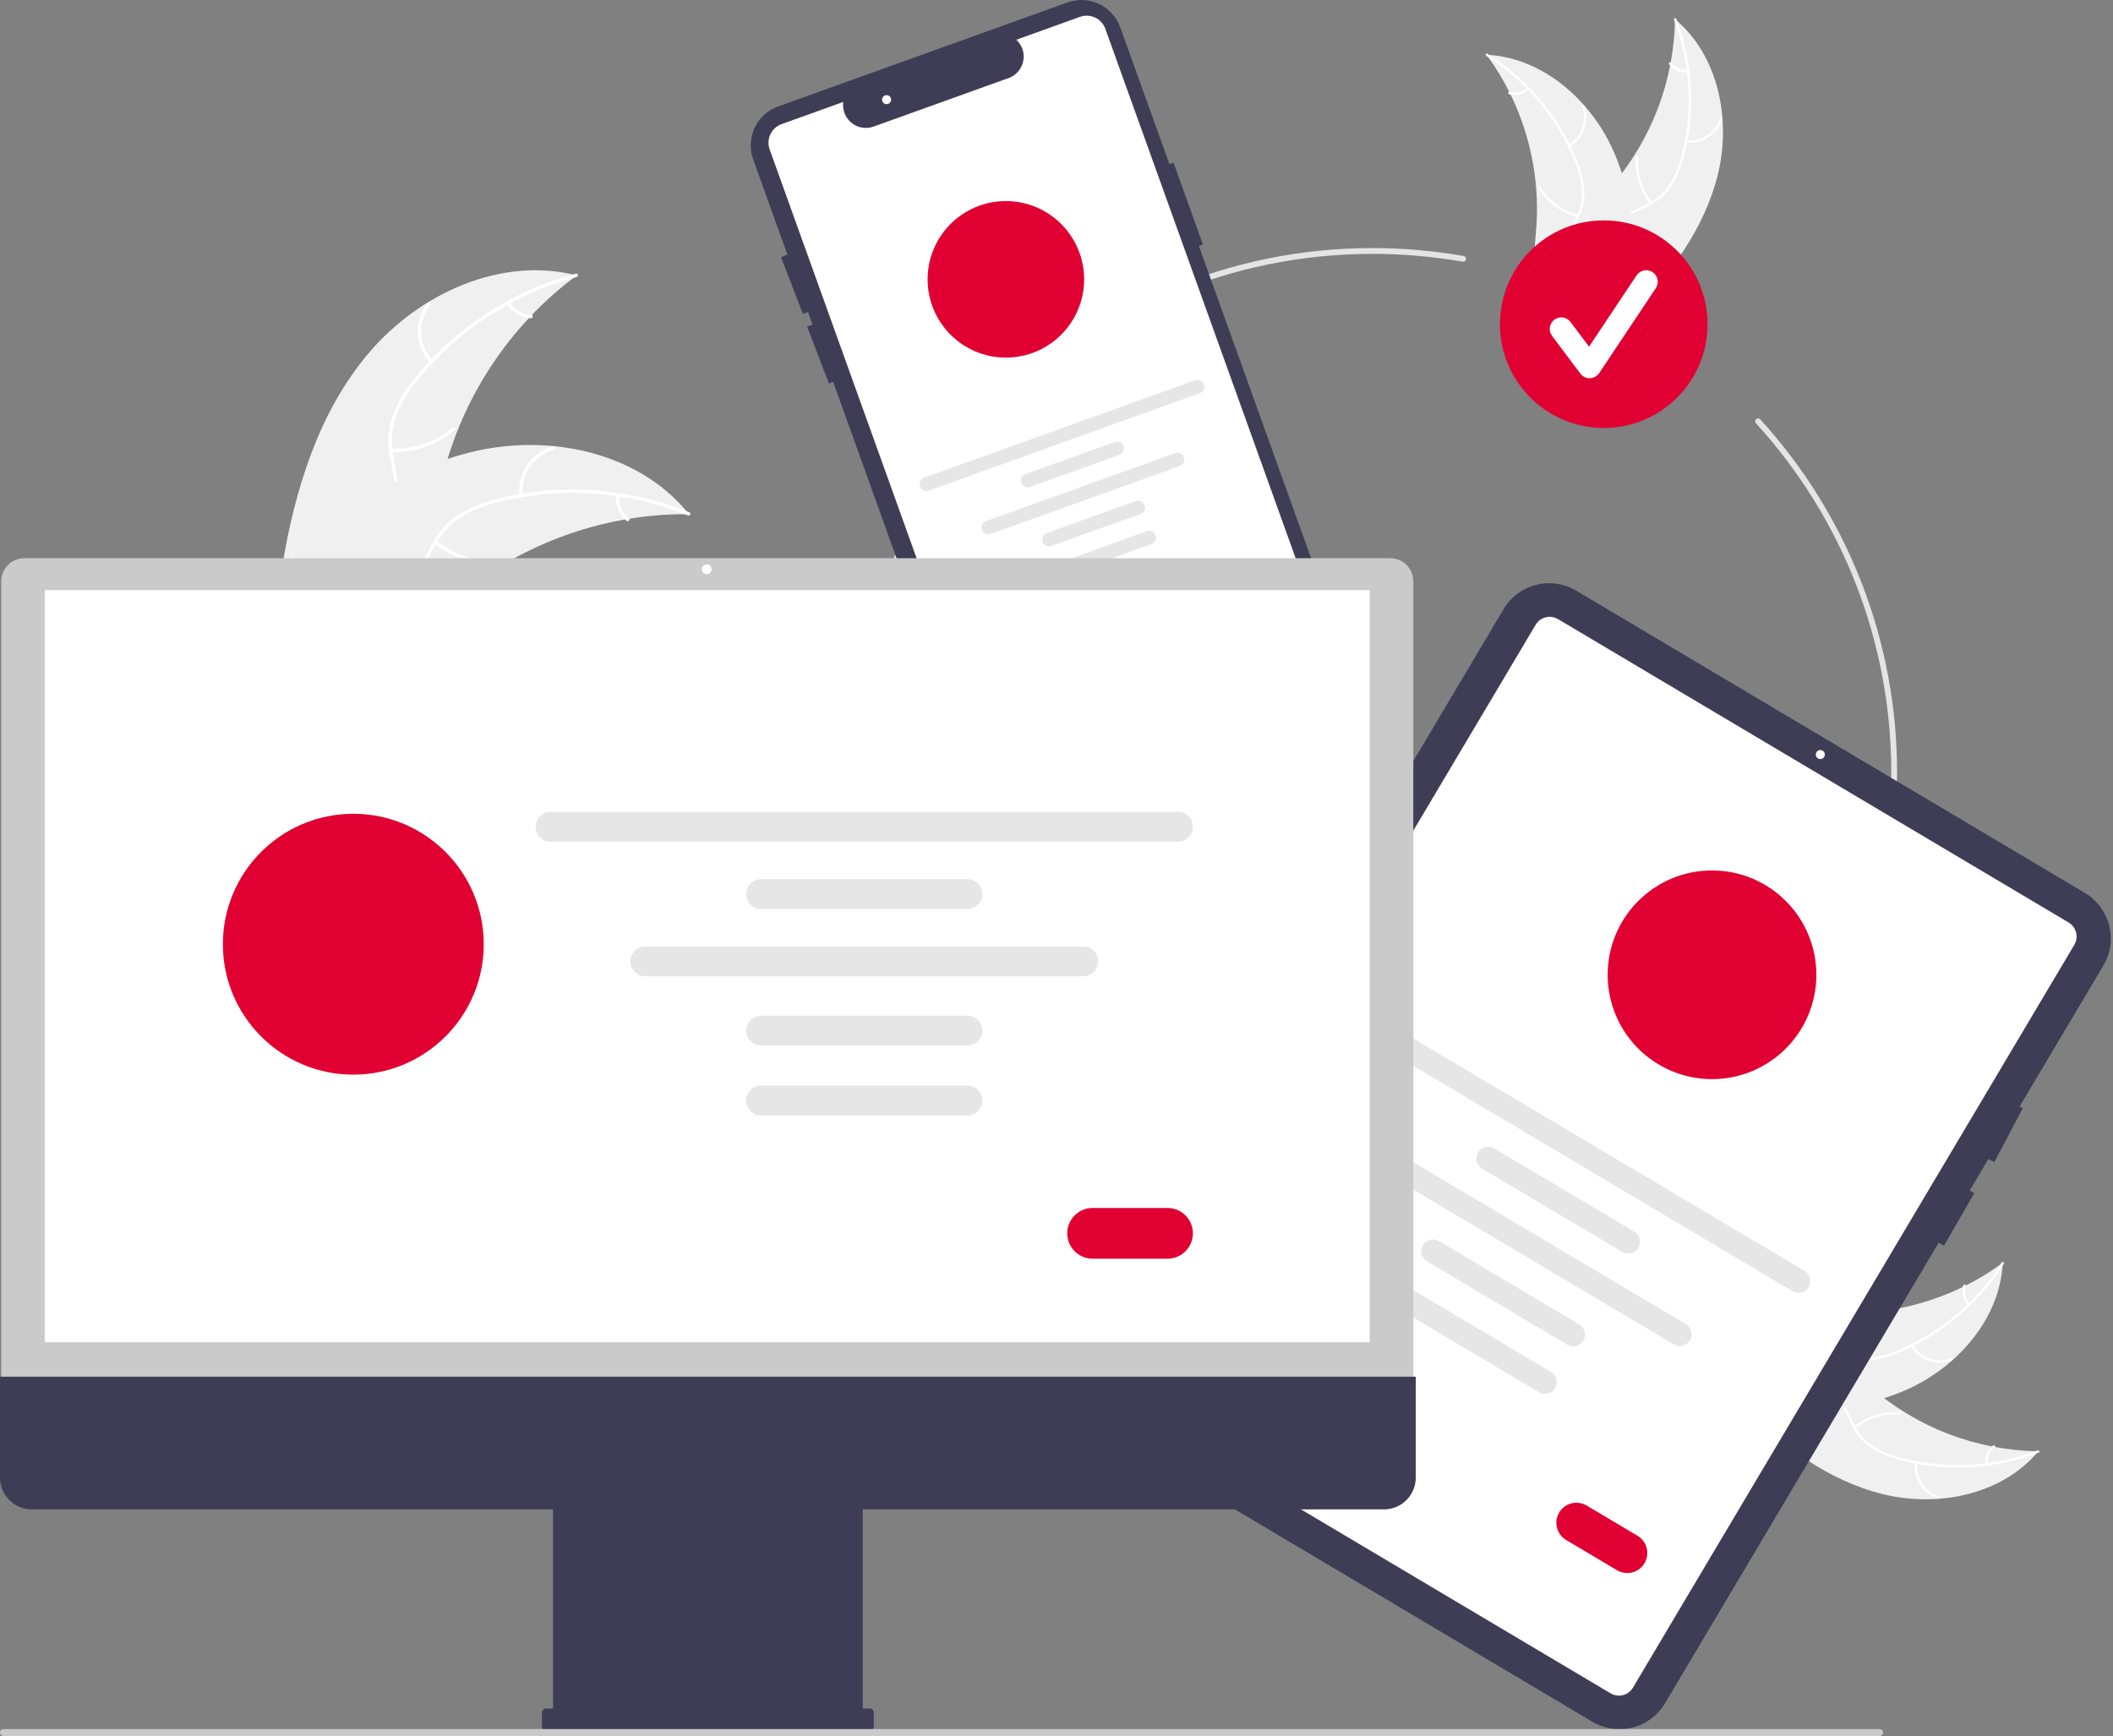 <svg width="729" height="599" viewBox="0 0 729 599" fill="none" xmlns="http://www.w3.org/2000/svg">
<rect x="0" y="0" width="729" height="599" fill="#808080" stroke="none"/>
<g id="thanks-1 1" clip-path="url(#clip0)">
<path id="Vector" d="M592.675 60.196C597.328 41.218 592.904 19.084 577.871 6.601C577.577 27.848 569.777 48.307 555.851 64.358C550.458 70.528 543.816 76.83 543.555 85.021C543.392 90.118 545.88 95.013 549.309 98.788C552.737 102.563 557.062 105.387 561.336 108.169L561.964 109.277C575.721 95.4 588.022 79.175 592.675 60.196Z" fill="#F0F0F0"/>
<path id="Vector_2" d="M577.569 6.879C583.334 21.99 584.192 38.534 580.019 54.161C579.181 57.541 577.815 60.768 575.971 63.722C574.083 66.543 571.473 68.805 568.414 70.276C565.59 71.705 562.535 72.839 560.107 74.929C558.88 76.017 557.897 77.353 557.222 78.848C556.547 80.343 556.196 81.964 556.192 83.604C556.074 87.691 557.433 91.576 558.893 95.329C560.514 99.496 562.264 103.799 561.889 108.361C561.844 108.914 562.704 108.952 562.749 108.4C563.401 100.462 558.01 93.757 557.155 86.058C556.756 82.466 557.438 78.731 560.094 76.112C562.417 73.821 565.566 72.649 568.438 71.227C571.443 69.836 574.062 67.731 576.066 65.094C578.054 62.243 579.542 59.074 580.467 55.724C582.669 48.214 583.676 40.404 583.452 32.582C583.247 23.652 581.515 14.824 578.332 6.478C578.134 5.962 577.373 6.366 577.569 6.879V6.879Z" fill="white"/>
<path id="Vector_3" d="M581.659 49.208C584.376 49.552 587.127 48.919 589.42 47.422C591.713 45.925 593.4 43.662 594.179 41.037C594.334 40.505 593.515 40.238 593.359 40.77C592.639 43.217 591.067 45.325 588.929 46.714C586.791 48.104 584.226 48.683 581.698 48.347C581.149 48.275 581.113 49.136 581.659 49.208V49.208Z" fill="white"/>
<path id="Vector_4" d="M569.942 69.74C566.473 65.347 564.787 59.807 565.221 54.225C565.265 53.672 564.404 53.634 564.361 54.187C563.92 59.995 565.686 65.757 569.306 70.321C569.651 70.756 570.285 70.173 569.942 69.74V69.74Z" fill="white"/>
<path id="Vector_5" d="M582.209 24.13C581.13 24.216 580.047 24.032 579.056 23.596C578.066 23.16 577.199 22.484 576.534 21.63C576.195 21.191 575.561 21.775 575.898 22.211C576.637 23.151 577.595 23.896 578.689 24.381C579.782 24.865 580.977 25.074 582.17 24.99C582.283 24.992 582.393 24.95 582.476 24.874C582.56 24.798 582.611 24.692 582.62 24.58C582.625 24.466 582.584 24.355 582.507 24.27C582.43 24.186 582.323 24.136 582.209 24.13V24.13Z" fill="white"/>
<path id="Vector_6" d="M512.861 18.888C513.065 19.168 513.269 19.448 513.471 19.735C516.199 23.515 518.614 27.511 520.694 31.683C520.86 32.002 521.023 32.329 521.18 32.653C526.084 42.757 529.07 53.683 529.985 64.877C530.346 69.331 530.366 73.807 530.048 78.264C529.607 84.42 528.639 91.06 530.212 96.832C530.369 97.437 530.564 98.03 530.795 98.61L560.564 109.957C560.644 109.949 560.723 109.948 560.804 109.94L561.971 110.447C562.004 110.219 562.033 109.981 562.065 109.752C562.085 109.619 562.097 109.484 562.117 109.352C562.128 109.262 562.138 109.173 562.153 109.093C562.157 109.063 562.16 109.034 562.161 109.011C562.176 108.931 562.182 108.855 562.194 108.782C562.358 107.452 562.514 106.119 562.66 104.783C562.663 104.776 562.663 104.776 562.659 104.766C563.873 94.593 563.875 84.311 562.666 74.136C562.626 73.833 562.589 73.523 562.535 73.215C561.909 68.677 560.914 64.197 559.558 59.821C558.808 57.427 557.937 55.073 556.949 52.767C554.385 46.814 550.9 41.302 546.623 36.432C538.095 26.725 526.557 19.853 513.834 18.947C513.508 18.924 513.189 18.904 512.861 18.888Z" fill="#F0F0F0"/>
<path id="Vector_7" d="M512.784 19.29C526.486 27.885 537.131 40.578 543.208 55.567C544.573 58.771 545.425 62.17 545.732 65.639C545.922 69.027 545.201 72.405 543.644 75.421C542.249 78.262 540.493 81.007 539.812 84.138C539.488 85.746 539.507 87.404 539.869 89.004C540.23 90.604 540.925 92.109 541.909 93.422C544.276 96.755 547.7 99.04 551.125 101.157C554.929 103.508 558.916 105.89 561.364 109.759C561.661 110.227 562.37 109.74 562.074 109.272C557.816 102.541 549.474 100.434 544.156 94.801C541.675 92.173 539.97 88.781 540.514 85.09C540.99 81.863 542.798 79.031 544.236 76.166C545.798 73.246 546.621 69.988 546.634 66.677C546.504 63.203 545.785 59.778 544.506 56.546C541.742 49.224 537.845 42.382 532.957 36.27C527.416 29.265 520.718 23.258 513.152 18.511C512.683 18.218 512.319 18.998 512.784 19.29V19.29Z" fill="white"/>
<path id="Vector_8" d="M541.535 50.626C543.911 49.265 545.727 47.103 546.656 44.527C547.586 41.952 547.57 39.129 546.611 36.564C546.416 36.046 545.601 36.325 545.797 36.845C546.694 39.232 546.709 41.861 545.838 44.258C544.967 46.654 543.268 48.661 541.048 49.915C540.566 50.188 541.055 50.897 541.535 50.626Z" fill="white"/>
<path id="Vector_9" d="M544.541 74.074C539.126 72.655 534.445 69.246 531.431 64.529C531.133 64.061 530.423 64.548 530.72 65.015C533.866 69.919 538.745 73.456 544.383 74.921C544.921 75.06 545.076 74.213 544.541 74.074V74.074Z" fill="white"/>
<path id="Vector_10" d="M526.876 30.271C526.066 30.989 525.09 31.495 524.037 31.743C522.983 31.991 521.884 31.973 520.839 31.692C520.304 31.546 520.149 32.393 520.681 32.538C521.837 32.844 523.051 32.862 524.215 32.591C525.38 32.319 526.461 31.767 527.362 30.981C527.454 30.914 527.516 30.815 527.537 30.704C527.557 30.593 527.535 30.478 527.474 30.383C527.409 30.289 527.31 30.225 527.198 30.204C527.086 30.183 526.97 30.207 526.876 30.271V30.271Z" fill="white"/>
<path id="Vector_11" d="M473.5 447.587C373.696 447.587 292.5 366.391 292.5 266.587C292.5 166.783 373.696 85.587 473.5 85.587C484.051 85.586 494.583 86.498 504.977 88.314C505.107 88.337 505.23 88.385 505.342 88.455C505.453 88.525 505.549 88.617 505.625 88.724C505.7 88.832 505.754 88.953 505.783 89.082C505.811 89.21 505.815 89.343 505.792 89.472C505.769 89.602 505.721 89.726 505.65 89.837C505.58 89.948 505.488 90.044 505.38 90.119C505.272 90.194 505.151 90.248 505.022 90.276C504.894 90.305 504.761 90.307 504.632 90.284C494.352 88.488 483.936 87.586 473.5 87.587C374.799 87.587 294.5 167.886 294.5 266.587C294.5 365.288 374.799 445.587 473.5 445.587C572.201 445.587 652.5 365.288 652.5 266.587C652.544 221.975 635.886 178.963 605.805 146.018C605.628 145.822 605.536 145.563 605.549 145.3C605.562 145.036 605.679 144.787 605.874 144.609C606.069 144.431 606.327 144.338 606.591 144.349C606.855 144.361 607.104 144.476 607.283 144.67C637.7 177.983 654.545 221.476 654.5 266.587C654.5 366.391 573.304 447.587 473.5 447.587Z" fill="#E4E4E4"/>
<path id="Vector_12" d="M553.308 147.663C573.085 147.663 589.119 131.63 589.119 111.852C589.119 92.074 573.085 76.041 553.308 76.041C533.53 76.041 517.497 92.074 517.497 111.852C517.497 131.63 533.53 147.663 553.308 147.663Z" fill="#E10032"/>
<path id="Vector_13" d="M548.422 130.49C547.803 130.49 547.193 130.346 546.64 130.069C546.087 129.793 545.606 129.391 545.235 128.896L535.466 115.87C535.152 115.451 534.923 114.975 534.794 114.468C534.664 113.961 534.635 113.434 534.709 112.916C534.783 112.398 534.958 111.9 535.225 111.45C535.491 111 535.844 110.607 536.262 110.293C536.681 109.979 537.157 109.751 537.664 109.621C538.171 109.491 538.698 109.462 539.216 109.536C539.734 109.61 540.232 109.786 540.682 110.052C541.132 110.319 541.525 110.671 541.839 111.09L548.231 119.611L564.647 94.987C565.235 94.112 566.146 93.505 567.18 93.3C568.214 93.095 569.287 93.308 570.165 93.893C571.042 94.478 571.651 95.386 571.86 96.42C572.068 97.453 571.858 98.528 571.276 99.407L551.737 128.716C551.383 129.246 550.908 129.684 550.35 129.992C549.793 130.3 549.169 130.471 548.533 130.489C548.496 130.489 548.459 130.49 548.422 130.49Z" fill="white"/>
<path id="Vector_14" d="M468.843 238.498L413.62 84.867L415.02 84.364L404.864 56.107L403.463 56.611L386.507 9.441C385.874 7.68 384.9 6.06 383.641 4.675C382.382 3.289 380.862 2.166 379.168 1.368C377.475 0.57 375.641 0.113 373.771 0.024C371.901 -0.065 370.032 0.215 368.27 0.848L268.437 36.733C266.676 37.367 265.056 38.341 263.671 39.6C262.285 40.859 261.161 42.379 260.363 44.072C259.565 45.766 259.109 47.6 259.02 49.47C258.93 51.34 259.21 53.209 259.844 54.971L271.666 87.86L269.453 88.712L277 108.309L278.771 107.627L280.338 111.986L278.453 112.712L286 132.309L287.444 131.753L342.18 284.027C342.81 285.791 343.782 287.413 345.041 288.801C346.299 290.188 347.82 291.313 349.514 292.111C351.208 292.91 353.044 293.366 354.915 293.453C356.786 293.541 358.656 293.258 360.417 292.621L460.249 256.736C463.805 255.453 466.706 252.813 468.317 249.394C469.928 245.975 470.117 242.056 468.843 238.498Z" fill="#3F3D56"/>
<path id="Vector_15" d="M355.167 287.558C353.761 287.555 352.391 287.119 351.241 286.309C350.092 285.5 349.219 284.356 348.743 283.033L265.538 51.559C264.926 49.854 265.015 47.976 265.787 46.337C266.56 44.698 267.951 43.433 269.656 42.821L290.897 35.185L290.865 35.928C290.811 37.218 291.074 38.502 291.633 39.666C292.191 40.831 293.028 41.84 294.068 42.604C295.108 43.369 296.321 43.867 297.598 44.053C298.876 44.239 300.18 44.107 301.395 43.671L348.536 26.726C349.674 26.204 350.673 25.423 351.452 24.443C352.232 23.464 352.77 22.315 353.024 21.09C353.274 19.884 353.236 18.637 352.913 17.449C352.589 16.261 351.99 15.166 351.163 14.255L350.665 13.701L372.606 5.814C374.311 5.204 376.189 5.295 377.827 6.067C379.465 6.839 380.731 8.229 381.345 9.932L460.73 230.778C462.35 235.302 462.109 240.284 460.061 244.631C458.013 248.978 454.324 252.335 449.803 253.966L357.482 287.152C356.74 287.419 355.956 287.557 355.167 287.558V287.558Z" fill="white"/>
<path id="Vector_16" d="M347.033 123.377C361.945 123.377 374.033 111.289 374.033 96.377C374.033 81.465 361.945 69.377 347.033 69.377C332.122 69.377 320.033 81.465 320.033 96.377C320.033 111.289 332.122 123.377 347.033 123.377Z" fill="#E10032"/>
<path id="Vector_17" d="M413.939 135.642L320.437 169.252C320.145 169.357 319.835 169.405 319.524 169.39C319.214 169.376 318.91 169.301 318.629 169.169C318.347 169.037 318.095 168.85 317.886 168.621C317.677 168.391 317.515 168.122 317.41 167.83C317.305 167.538 317.259 167.227 317.274 166.917C317.289 166.607 317.365 166.303 317.497 166.022C317.63 165.741 317.817 165.489 318.047 165.281C318.277 165.072 318.546 164.911 318.839 164.807L412.341 131.197C412.93 130.987 413.578 131.019 414.144 131.286C414.709 131.553 415.145 132.034 415.357 132.622C415.568 133.211 415.538 133.859 415.272 134.425C415.006 134.991 414.527 135.429 413.939 135.642V135.642Z" fill="#E6E6E6"/>
<path id="Vector_18" d="M386.172 156.952L355.417 168.007C355.125 168.113 354.815 168.16 354.504 168.145C354.194 168.131 353.89 168.055 353.609 167.923C353.328 167.791 353.075 167.605 352.866 167.375C352.657 167.146 352.496 166.877 352.391 166.585C352.286 166.293 352.239 165.982 352.254 165.672C352.269 165.362 352.345 165.058 352.478 164.777C352.61 164.496 352.797 164.244 353.027 164.036C353.257 163.827 353.526 163.666 353.819 163.562L384.574 152.506C385.164 152.295 385.813 152.325 386.38 152.592C386.947 152.859 387.384 153.341 387.596 153.93C387.808 154.52 387.777 155.169 387.51 155.736C387.243 156.302 386.762 156.74 386.172 156.952V156.952Z" fill="#E6E6E6"/>
<path id="Vector_19" d="M393.487 177.302L362.732 188.358C362.44 188.462 362.13 188.509 361.82 188.494C361.51 188.479 361.207 188.404 360.926 188.271C360.645 188.139 360.394 187.953 360.185 187.724C359.976 187.494 359.815 187.226 359.71 186.934C359.605 186.642 359.559 186.332 359.573 186.022C359.588 185.713 359.664 185.409 359.796 185.128C359.928 184.848 360.114 184.596 360.344 184.387C360.573 184.179 360.842 184.017 361.134 183.912L391.889 172.857C392.479 172.645 393.128 172.676 393.695 172.943C394.261 173.21 394.699 173.691 394.911 174.281C395.123 174.87 395.092 175.52 394.825 176.086C394.558 176.653 394.077 177.09 393.487 177.302V177.302Z" fill="#E6E6E6"/>
<path id="Vector_20" d="M397.234 187.726L366.478 198.781C366.186 198.887 365.876 198.934 365.566 198.92C365.256 198.906 364.951 198.83 364.67 198.698C364.389 198.566 364.136 198.38 363.927 198.15C363.718 197.921 363.556 197.652 363.451 197.359C363.346 197.067 363.3 196.757 363.315 196.447C363.33 196.136 363.406 195.832 363.539 195.551C363.671 195.27 363.858 195.018 364.089 194.81C364.319 194.601 364.588 194.44 364.881 194.336L395.636 183.281C395.928 183.175 396.238 183.128 396.548 183.142C396.859 183.156 397.163 183.232 397.444 183.364C397.725 183.496 397.978 183.682 398.187 183.912C398.396 184.142 398.557 184.41 398.663 184.703C398.768 184.995 398.814 185.305 398.799 185.615C398.784 185.925 398.708 186.23 398.575 186.51C398.443 186.791 398.256 187.043 398.026 187.252C397.795 187.46 397.526 187.621 397.234 187.726L397.234 187.726Z" fill="#E6E6E6"/>
<path id="Vector_21" d="M407.027 160.784L341.774 184.24C341.482 184.346 341.172 184.393 340.862 184.378C340.551 184.364 340.247 184.289 339.966 184.157C339.685 184.025 339.432 183.838 339.223 183.609C339.014 183.379 338.853 183.11 338.748 182.818C338.643 182.526 338.596 182.216 338.611 181.905C338.626 181.595 338.702 181.291 338.835 181.01C338.968 180.729 339.154 180.477 339.385 180.269C339.615 180.06 339.884 179.899 340.176 179.795L405.429 156.339C405.721 156.234 406.031 156.186 406.342 156.201C406.652 156.215 406.956 156.29 407.237 156.422C407.518 156.554 407.771 156.741 407.98 156.97C408.189 157.2 408.351 157.469 408.456 157.761C408.561 158.053 408.607 158.364 408.592 158.674C408.577 158.984 408.501 159.288 408.368 159.569C408.236 159.85 408.049 160.102 407.819 160.31C407.589 160.519 407.32 160.68 407.027 160.784V160.784Z" fill="#E6E6E6"/>
<path id="Vector_22" d="M393.883 213.03L382.716 217.044C381.714 217.403 380.61 217.35 379.647 216.896C378.684 216.442 377.941 215.624 377.581 214.622C377.221 213.62 377.273 212.516 377.727 211.553C378.18 210.59 378.998 209.846 379.999 209.485L391.166 205.471C392.168 205.112 393.272 205.165 394.235 205.619C395.198 206.073 395.941 206.891 396.302 207.893C396.662 208.895 396.609 209.999 396.156 210.962C395.702 211.925 394.885 212.669 393.883 213.03V213.03Z" fill="#FD49A0"/>
<path id="Vector_23" d="M305.883 35.933C306.74 35.933 307.436 35.238 307.436 34.38C307.436 33.522 306.74 32.827 305.883 32.827C305.025 32.827 304.33 33.522 304.33 34.38C304.33 35.238 305.025 35.933 305.883 35.933Z" fill="white"/>
<path id="Vector_24" d="M127.283 121.724C144.689 101.235 172.93 88.323 198.967 95.018C175.517 112.476 158.997 137.666 152.332 166.131C149.801 177.118 148.131 189.602 139.21 196.497C133.66 200.788 126.196 201.961 119.224 201.182C112.252 200.403 105.616 197.859 99.069 195.338L97.329 195.531C101.707 169.006 109.878 142.212 127.283 121.724Z" fill="#F0F0F0"/>
<path id="Vector_25" d="M198.901 95.578C177.406 101.334 158.272 113.716 144.215 130.967C141.123 134.626 138.627 138.751 136.82 143.188C135.199 147.567 134.78 152.3 135.606 156.896C136.291 161.197 137.49 165.516 137.117 169.909C136.893 172.154 136.197 174.327 135.074 176.284C133.951 178.242 132.428 179.94 130.603 181.267C126.141 184.693 120.715 186.311 115.354 187.709C109.402 189.261 103.194 190.779 98.41 194.875C97.831 195.372 97.094 194.443 97.673 193.948C105.997 186.821 117.818 187.426 127.09 182.171C131.417 179.72 135.031 175.949 135.809 170.876C136.49 166.44 135.258 161.985 134.527 157.636C133.655 153.165 133.891 148.547 135.214 144.188C136.79 139.673 139.123 135.46 142.112 131.728C148.709 123.218 156.603 115.799 165.504 109.742C175.625 102.772 186.863 97.585 198.733 94.405C199.467 94.208 199.631 95.383 198.901 95.578H198.901Z" fill="white"/>
<path id="Vector_26" d="M148.415 125.145C145.841 122.394 144.328 118.818 144.148 115.054C143.968 111.291 145.131 107.586 147.43 104.601C147.897 103.999 148.855 104.697 148.387 105.3C146.241 108.075 145.158 111.527 145.333 115.031C145.508 118.535 146.93 121.861 149.342 124.408C149.866 124.963 148.935 125.697 148.415 125.145H148.415Z" fill="white"/>
<path id="Vector_27" d="M134.972 154.761C142.667 155.086 150.202 152.499 156.074 147.516C156.655 147.021 157.392 147.95 156.811 148.443C150.69 153.618 142.844 156.294 134.837 155.939C134.074 155.904 134.213 154.727 134.972 154.761V154.761Z" fill="white"/>
<path id="Vector_28" d="M175.929 104.314C176.703 105.586 177.781 106.645 179.066 107.398C180.351 108.15 181.802 108.572 183.29 108.625C184.054 108.65 183.914 109.827 183.156 109.802C181.512 109.736 179.909 109.268 178.487 108.44C177.066 107.612 175.869 106.448 175.001 105.051C174.908 104.926 174.866 104.77 174.884 104.616C174.902 104.461 174.977 104.319 175.096 104.218C175.219 104.121 175.376 104.077 175.532 104.095C175.688 104.113 175.83 104.191 175.929 104.314V104.314Z" fill="white"/>
<path id="Vector_29" d="M237.683 177.396C237.206 177.394 236.729 177.392 236.246 177.398C229.833 177.406 223.431 177.934 217.103 178.979C216.613 179.052 216.117 179.133 215.63 179.22C200.412 181.899 185.825 187.379 172.608 195.383C167.352 198.573 162.346 202.158 157.633 206.107C151.126 211.561 144.504 217.993 136.801 220.894C136.001 221.205 135.182 221.467 134.349 221.678L97.699 197.639C97.643 197.543 97.582 197.455 97.525 197.358L96.018 196.465C96.247 196.244 96.489 196.02 96.718 195.8C96.85 195.671 96.99 195.548 97.123 195.419C97.213 195.335 97.304 195.252 97.381 195.171C97.412 195.143 97.442 195.115 97.467 195.095C97.544 195.014 97.624 194.947 97.695 194.874C99.045 193.619 100.406 192.371 101.778 191.13C101.783 191.122 101.783 191.122 101.797 191.119C112.274 181.69 123.631 173.054 135.937 166.416C136.308 166.216 136.683 166.008 137.07 165.82C142.634 162.858 148.43 160.357 154.402 158.34C157.675 157.246 161.001 156.318 164.368 155.561C173.072 153.62 182.027 153.06 190.905 153.902C208.602 155.584 225.564 162.906 236.832 176.36C237.12 176.704 237.4 177.043 237.683 177.396Z" fill="#F0F0F0"/>
<path id="Vector_30" d="M237.295 177.807C216.667 169.462 193.934 167.828 172.325 173.139C167.653 174.199 163.177 175.99 159.062 178.444C155.131 180.964 151.947 184.491 149.84 188.659C147.798 192.505 146.154 196.675 143.212 199.958C141.681 201.616 139.817 202.932 137.742 203.819C135.667 204.706 133.428 205.144 131.172 205.105C125.548 205.154 120.241 203.179 115.119 201.068C109.431 198.723 103.561 196.198 97.275 196.588C96.513 196.636 96.484 195.451 97.245 195.404C108.181 194.725 117.256 202.325 127.823 203.712C132.754 204.36 137.909 203.525 141.585 199.943C144.8 196.811 146.499 192.512 148.533 188.6C150.529 184.504 153.497 180.96 157.178 178.276C161.155 175.62 165.554 173.66 170.188 172.48C180.578 169.658 191.348 168.486 202.102 169.009C214.379 169.537 226.475 172.162 237.867 176.769C238.572 177.055 237.995 178.091 237.295 177.807L237.295 177.807Z" fill="white"/>
<path id="Vector_31" d="M179.183 171.019C178.784 167.272 179.73 163.506 181.851 160.393C183.973 157.279 187.133 155.022 190.765 154.022C191.501 153.823 191.846 154.957 191.109 155.157C187.725 156.081 184.782 158.184 182.812 161.087C180.842 163.991 179.975 167.502 180.367 170.989C180.451 171.747 179.266 171.772 179.183 171.019V171.019Z" fill="white"/>
<path id="Vector_32" d="M150.619 186.571C156.567 191.464 164.141 193.935 171.83 193.491C172.592 193.446 172.621 194.631 171.86 194.675C163.858 195.122 155.982 192.535 149.803 187.43C149.214 186.943 150.034 186.087 150.619 186.571H150.619Z" fill="white"/>
<path id="Vector_33" d="M213.693 170.95C213.546 172.432 213.768 173.927 214.341 175.302C214.914 176.676 215.819 177.887 216.976 178.825C217.57 179.304 216.75 180.16 216.159 179.684C214.886 178.641 213.888 177.303 213.252 175.786C212.616 174.269 212.36 172.619 212.509 170.98C212.51 170.825 212.57 170.675 212.677 170.563C212.785 170.45 212.931 170.382 213.086 170.373C213.243 170.37 213.395 170.429 213.508 170.537C213.622 170.645 213.689 170.794 213.693 170.95V170.95Z" fill="white"/>
<path id="Vector_34" d="M649.649 515.513C668.628 520.167 690.761 515.742 703.245 500.709C681.997 500.415 661.538 492.615 645.488 478.689C639.317 473.296 633.015 466.655 624.824 466.393C619.728 466.23 614.832 468.719 611.058 472.147C607.283 475.575 604.458 479.9 601.676 484.174L600.569 484.802C614.446 498.559 630.671 510.86 649.649 515.513Z" fill="#F0F0F0"/>
<path id="Vector_35" d="M702.968 500.408C687.856 506.173 671.312 507.031 655.685 502.858C652.305 502.02 649.078 500.654 646.124 498.81C643.304 496.922 641.041 494.312 639.57 491.253C638.142 488.429 637.007 485.374 634.917 482.946C633.829 481.719 632.493 480.735 630.998 480.061C629.503 479.386 627.882 479.035 626.242 479.031C622.155 478.913 618.27 480.271 614.517 481.732C610.35 483.353 606.047 485.103 601.485 484.728C600.932 484.683 600.894 485.543 601.446 485.588C609.384 486.24 616.089 480.849 623.788 479.994C627.381 479.595 631.115 480.276 633.735 482.933C636.025 485.255 637.197 488.405 638.619 491.277C640.01 494.282 642.116 496.901 644.752 498.905C647.603 500.893 650.772 502.381 654.122 503.305C661.632 505.508 669.442 506.515 677.264 506.291C686.194 506.085 695.023 504.353 703.368 501.17C703.885 500.973 703.481 500.212 702.967 500.408H702.968Z" fill="white"/>
<path id="Vector_36" d="M660.638 504.497C660.294 507.214 660.927 509.965 662.423 512.258C663.92 514.552 666.183 516.238 668.809 517.017C669.341 517.173 669.608 516.354 669.075 516.198C666.629 515.477 664.521 513.906 663.132 511.767C661.742 509.629 661.163 507.064 661.498 504.536C661.571 503.987 660.71 503.951 660.638 504.497V504.497Z" fill="white"/>
<path id="Vector_37" d="M640.106 492.78C644.5 489.311 650.039 487.626 655.621 488.06C656.174 488.103 656.212 487.243 655.66 487.199C649.851 486.758 644.089 488.524 639.525 492.144C639.09 492.49 639.673 493.124 640.106 492.78H640.106Z" fill="white"/>
<path id="Vector_38" d="M685.717 505.048C685.631 503.969 685.814 502.885 686.25 501.895C686.687 500.904 687.362 500.038 688.216 499.373C688.655 499.033 688.072 498.399 687.635 498.737C686.695 499.476 685.95 500.434 685.466 501.527C684.982 502.62 684.772 503.816 684.856 505.009C684.855 505.122 684.896 505.231 684.973 505.315C685.049 505.398 685.154 505.45 685.267 505.458C685.381 505.463 685.492 505.422 685.576 505.345C685.66 505.269 685.711 505.162 685.717 505.048V505.048Z" fill="white"/>
<path id="Vector_39" d="M690.959 435.7C690.679 435.904 690.399 436.109 690.112 436.311C686.331 439.038 682.336 441.453 678.164 443.534C677.844 443.7 677.517 443.863 677.193 444.019C667.09 448.923 656.164 451.909 644.97 452.825C640.516 453.185 636.04 453.206 631.583 452.887C625.426 452.446 618.786 451.479 613.014 453.051C612.41 453.209 611.816 453.403 611.236 453.634L599.889 483.403C599.898 483.484 599.899 483.562 599.907 483.643L599.399 484.811C599.628 484.843 599.866 484.872 600.095 484.905C600.227 484.924 600.363 484.937 600.495 484.956C600.584 484.967 600.674 484.978 600.754 484.992C600.783 484.996 600.813 485 600.836 485.001C600.916 485.016 600.992 485.021 601.065 485.033C602.395 485.198 603.728 485.353 605.064 485.5C605.071 485.502 605.071 485.502 605.08 485.498C615.254 486.712 625.536 486.714 635.71 485.505C636.013 485.465 636.323 485.428 636.632 485.374C641.17 484.748 645.649 483.753 650.026 482.397C652.419 481.647 654.774 480.777 657.08 479.789C663.032 477.224 668.545 473.74 673.415 469.462C683.122 460.934 689.994 449.396 690.899 436.673C690.922 436.347 690.943 436.028 690.959 435.7Z" fill="#F0F0F0"/>
<path id="Vector_40" d="M690.555 435.623C681.961 449.325 669.267 459.97 654.278 466.047C651.075 467.412 647.676 468.264 644.207 468.571C640.818 468.761 637.44 468.04 634.424 466.483C631.583 465.088 628.838 463.332 625.707 462.651C624.1 462.327 622.441 462.346 620.841 462.707C619.241 463.069 617.736 463.764 616.424 464.748C613.09 467.115 610.806 470.539 608.688 473.964C606.337 477.767 603.955 481.755 600.087 484.203C599.618 484.499 600.106 485.209 600.574 484.913C607.304 480.655 609.412 472.313 615.044 466.995C617.673 464.514 621.065 462.809 624.755 463.353C627.983 463.828 630.815 465.637 633.679 467.075C636.599 468.637 639.857 469.46 643.169 469.473C646.642 469.343 650.068 468.624 653.3 467.345C660.622 464.581 667.464 460.684 673.575 455.795C680.581 450.255 686.587 443.557 691.334 435.991C691.628 435.522 690.847 435.158 690.555 435.623H690.555Z" fill="white"/>
<path id="Vector_41" d="M659.22 464.374C660.581 466.75 662.742 468.565 665.318 469.495C667.894 470.425 670.717 470.409 673.282 469.45C673.8 469.255 673.52 468.44 673.001 468.636C670.614 469.533 667.985 469.548 665.588 468.677C663.191 467.806 661.185 466.107 659.93 463.887C659.657 463.405 658.949 463.894 659.22 464.374Z" fill="white"/>
<path id="Vector_42" d="M635.772 467.38C637.192 461.965 640.6 457.284 645.318 454.27C645.785 453.972 645.298 453.262 644.831 453.56C639.927 456.705 636.39 461.584 634.926 467.222C634.786 467.76 635.634 467.915 635.772 467.38Z" fill="white"/>
<path id="Vector_43" d="M679.575 449.714C678.857 448.905 678.351 447.929 678.103 446.876C677.855 445.822 677.873 444.723 678.154 443.678C678.3 443.143 677.453 442.988 677.307 443.52C677.002 444.676 676.984 445.89 677.255 447.054C677.527 448.219 678.079 449.299 678.865 450.201C678.932 450.292 679.031 450.355 679.142 450.376C679.253 450.396 679.368 450.374 679.463 450.313C679.557 450.248 679.621 450.149 679.642 450.037C679.663 449.925 679.639 449.809 679.575 449.714V449.714Z" fill="white"/>
<path id="Vector_44" d="M725.697 333.101L696.757 381.801L697.857 382.381L688.057 400.961L686.017 399.881L679.577 410.711L681.177 411.631L670.677 429.811L668.857 428.761L574.427 587.681C571.95 591.84 567.925 594.847 563.234 596.041C558.543 597.235 553.57 596.52 549.407 594.051L373.857 489.741C369.697 487.265 366.69 483.24 365.496 478.549C364.302 473.858 365.018 468.885 367.487 464.721L518.757 210.141C521.233 205.983 525.258 202.976 529.949 201.782C534.64 200.588 539.613 201.303 543.777 203.771L719.327 308.081C723.484 310.559 726.49 314.584 727.684 319.275C728.878 323.965 728.163 328.937 725.697 333.101V333.101Z" fill="#3F3D56"/>
<path id="Vector_45" d="M555.663 584.225L379.495 479.548C378.213 478.785 377.286 477.544 376.918 476.098C376.55 474.652 376.771 473.119 377.531 471.836L529.805 215.562C530.569 214.28 531.81 213.354 533.255 212.986C534.701 212.618 536.234 212.838 537.518 213.599L713.686 318.275C714.968 319.039 715.894 320.28 716.262 321.726C716.63 323.171 716.41 324.704 715.649 325.988L563.376 582.261C562.612 583.543 561.371 584.47 559.925 584.838C558.479 585.206 556.947 584.985 555.663 584.225Z" fill="white"/>
<path id="Vector_46" d="M628.028 261.886C628.886 261.886 629.581 261.191 629.581 260.333C629.581 259.476 628.886 258.78 628.028 258.78C627.17 258.78 626.475 259.476 626.475 260.333C626.475 261.191 627.17 261.886 628.028 261.886Z" fill="white"/>
<path id="Vector_47" d="M618.417 445.465L471.361 358.086C470.899 357.814 470.496 357.454 470.174 357.027C469.853 356.599 469.619 356.112 469.486 355.593C469.352 355.075 469.323 354.535 469.399 354.005C469.475 353.475 469.655 352.966 469.928 352.506C470.202 352.045 470.563 351.644 470.992 351.324C471.422 351.004 471.91 350.771 472.429 350.64C472.948 350.509 473.487 350.482 474.017 350.56C474.546 350.638 475.055 350.82 475.514 351.095L622.571 438.474C623.032 438.746 623.435 439.106 623.757 439.533C624.079 439.961 624.313 440.448 624.446 440.967C624.579 441.485 624.608 442.025 624.532 442.555C624.456 443.085 624.277 443.594 624.003 444.054C623.73 444.515 623.368 444.916 622.939 445.236C622.51 445.556 622.022 445.789 621.503 445.92C620.984 446.051 620.444 446.078 619.915 446C619.385 445.922 618.876 445.74 618.417 445.465H618.417Z" fill="#E6E6E6"/>
<path id="Vector_48" d="M559.698 431.926L511.327 403.184C510.868 402.912 510.467 402.551 510.147 402.123C509.827 401.696 509.595 401.209 509.463 400.692C509.331 400.174 509.303 399.636 509.379 399.107C509.455 398.579 509.635 398.07 509.908 397.611C510.181 397.152 510.541 396.751 510.969 396.431C511.397 396.112 511.883 395.879 512.401 395.748C512.918 395.616 513.457 395.588 513.985 395.664C514.514 395.74 515.022 395.92 515.481 396.193L563.852 424.934C564.311 425.207 564.712 425.568 565.032 425.995C565.352 426.423 565.584 426.909 565.716 427.427C565.848 427.944 565.876 428.483 565.8 429.011C565.723 429.54 565.544 430.048 565.271 430.507C564.998 430.966 564.638 431.367 564.21 431.687C563.782 432.006 563.296 432.239 562.778 432.37C562.261 432.502 561.723 432.531 561.194 432.454C560.666 432.378 560.157 432.198 559.698 431.926V431.926Z" fill="#E6E6E6"/>
<path id="Vector_49" d="M540.68 463.933L492.309 435.191C491.382 434.64 490.712 433.744 490.446 432.699C490.18 431.654 490.341 430.546 490.891 429.619C491.442 428.692 492.339 428.022 493.384 427.756C494.428 427.49 495.536 427.649 496.463 428.2L544.834 456.941C545.293 457.214 545.694 457.575 546.014 458.002C546.334 458.43 546.566 458.916 546.698 459.434C546.83 459.951 546.858 460.49 546.782 461.018C546.705 461.547 546.526 462.055 546.253 462.514C545.98 462.973 545.62 463.374 545.192 463.694C544.764 464.013 544.278 464.246 543.76 464.377C543.243 464.509 542.705 464.538 542.176 464.461C541.648 464.385 541.139 464.205 540.68 463.933V463.933Z" fill="#E6E6E6"/>
<path id="Vector_50" d="M530.94 480.326L482.569 451.585C482.108 451.313 481.706 450.953 481.385 450.525C481.064 450.097 480.831 449.61 480.698 449.092C480.566 448.574 480.537 448.035 480.613 447.506C480.689 446.976 480.869 446.467 481.142 446.008C481.415 445.548 481.776 445.147 482.205 444.827C482.633 444.507 483.12 444.274 483.639 444.143C484.157 444.012 484.697 443.984 485.226 444.061C485.755 444.139 486.263 444.32 486.723 444.594L535.094 473.335C535.555 473.607 535.958 473.967 536.28 474.395C536.602 474.823 536.836 475.31 536.969 475.828C537.102 476.347 537.131 476.886 537.056 477.416C536.98 477.946 536.8 478.456 536.526 478.916C536.253 479.376 535.891 479.778 535.462 480.098C535.033 480.418 534.545 480.65 534.026 480.782C533.507 480.913 532.967 480.94 532.437 480.862C531.908 480.784 531.399 480.602 530.94 480.326V480.326Z" fill="#E6E6E6"/>
<path id="Vector_51" d="M577.451 463.824L474.824 402.844C473.901 402.291 473.236 401.395 472.972 400.352C472.709 399.309 472.87 398.205 473.419 397.28C473.969 396.355 474.862 395.686 475.904 395.419C476.945 395.151 478.051 395.308 478.978 395.853L581.604 456.833C582.066 457.104 582.469 457.464 582.791 457.892C583.113 458.32 583.347 458.807 583.48 459.325C583.613 459.844 583.642 460.384 583.566 460.914C583.49 461.443 583.311 461.953 583.037 462.413C582.764 462.874 582.402 463.275 581.973 463.595C581.544 463.915 581.056 464.148 580.537 464.279C580.018 464.41 579.478 464.437 578.948 464.359C578.419 464.281 577.91 464.099 577.451 463.824V463.824Z" fill="#E6E6E6"/>
<path id="Vector_52" d="M557.89 541.755L540.327 531.319C538.753 530.381 537.615 528.857 537.164 527.081C536.713 525.305 536.985 523.422 537.921 521.847C538.857 520.272 540.38 519.133 542.156 518.68C543.931 518.226 545.814 518.497 547.39 519.431L564.954 529.867C566.53 530.804 567.67 532.328 568.122 534.105C568.575 535.882 568.303 537.766 567.366 539.343C566.429 540.919 564.905 542.059 563.128 542.511C561.35 542.964 559.467 542.692 557.89 541.755Z" fill="#E10032"/>
<path id="Vector_53" d="M590.659 372.314C610.541 372.314 626.659 356.197 626.659 336.314C626.659 316.432 610.541 300.314 590.659 300.314C570.776 300.314 554.659 316.432 554.659 336.314C554.659 356.197 570.776 372.314 590.659 372.314Z" fill="#E10032"/>
<path id="Vector_54" d="M0.424 482.606H487.605V200.558C487.602 198.444 486.762 196.418 485.267 194.924C483.773 193.43 481.747 192.589 479.634 192.587H8.395C6.282 192.589 4.256 193.43 2.761 194.924C1.267 196.418 0.426 198.444 0.424 200.558V482.606Z" fill="#CACACA"/>
<path id="Vector_55" d="M472.553 203.61H15.476V463.101H472.553V203.61Z" fill="white"/>
<path id="Vector_56" d="M6.55376e-10 474.974V509.779C-1.57581e-05 511.222 0.284 512.65 0.836 513.983C1.388 515.316 2.198 516.528 3.218 517.548C4.238 518.568 5.45 519.378 6.783 519.93C8.116 520.482 9.544 520.766 10.987 520.766H190.802V589.455H188.413C188.226 589.455 188.04 589.492 187.867 589.563C187.694 589.635 187.536 589.74 187.404 589.873C187.271 590.005 187.166 590.163 187.094 590.336C187.023 590.509 186.986 590.695 186.986 590.882V595.66C186.986 595.847 187.023 596.033 187.094 596.206C187.166 596.379 187.271 596.536 187.404 596.669C187.536 596.801 187.694 596.906 187.867 596.978C188.04 597.05 188.226 597.087 188.413 597.087H300.04C300.227 597.087 300.413 597.05 300.586 596.978C300.759 596.906 300.916 596.801 301.049 596.669C301.182 596.536 301.287 596.379 301.358 596.206C301.43 596.033 301.467 595.847 301.467 595.66V590.882C301.467 590.695 301.43 590.509 301.358 590.336C301.287 590.163 301.182 590.005 301.049 589.873C300.916 589.74 300.759 589.635 300.586 589.563C300.413 589.492 300.227 589.455 300.04 589.455H297.651V520.766H477.466C478.908 520.766 480.337 520.482 481.67 519.93C483.003 519.378 484.215 518.568 485.235 517.548C486.255 516.528 487.064 515.316 487.617 513.983C488.169 512.65 488.453 511.222 488.453 509.779V474.974L6.55376e-10 474.974Z" fill="#3F3D56"/>
<path id="Vector_57" d="M406.413 290.395H189.959C188.595 290.395 187.286 289.852 186.321 288.888C185.357 287.923 184.814 286.614 184.814 285.25C184.814 283.885 185.357 282.576 186.321 281.611C187.286 280.647 188.595 280.104 189.959 280.104H406.413C407.778 280.104 409.086 280.647 410.051 281.611C411.016 282.576 411.558 283.885 411.558 285.25C411.558 286.614 411.016 287.923 410.051 288.888C409.086 289.852 407.778 290.395 406.413 290.395V290.395Z" fill="#E6E6E6"/>
<path id="Vector_58" d="M333.785 313.62H262.587C261.223 313.62 259.914 313.078 258.949 312.113C257.984 311.148 257.442 309.839 257.442 308.474C257.442 307.11 257.984 305.801 258.949 304.836C259.914 303.871 261.223 303.329 262.587 303.329H333.785C335.15 303.329 336.458 303.871 337.423 304.836C338.388 305.801 338.93 307.11 338.93 308.474C338.93 309.839 338.388 311.148 337.423 312.113C336.458 313.078 335.15 313.62 333.785 313.62V313.62Z" fill="#E6E6E6"/>
<path id="Vector_59" d="M333.785 360.731H262.587C261.223 360.731 259.914 360.189 258.949 359.224C257.984 358.259 257.442 356.95 257.442 355.586C257.442 354.221 257.984 352.912 258.949 351.947C259.914 350.983 261.223 350.44 262.587 350.44H333.785C335.15 350.44 336.458 350.983 337.423 351.947C338.388 352.912 338.93 354.221 338.93 355.586C338.93 356.95 338.388 358.259 337.423 359.224C336.458 360.189 335.15 360.731 333.785 360.731Z" fill="#E6E6E6"/>
<path id="Vector_60" d="M333.785 384.861H262.587C261.912 384.861 261.243 384.728 260.618 384.47C259.994 384.211 259.427 383.832 258.949 383.354C258.472 382.877 258.093 382.309 257.834 381.685C257.575 381.061 257.442 380.392 257.442 379.716C257.442 379.041 257.575 378.372 257.834 377.747C258.093 377.123 258.472 376.556 258.949 376.078C259.427 375.6 259.994 375.222 260.618 374.963C261.243 374.704 261.912 374.571 262.587 374.571H333.785C334.461 374.571 335.13 374.704 335.754 374.963C336.378 375.222 336.945 375.6 337.423 376.078C337.901 376.556 338.28 377.123 338.538 377.747C338.797 378.372 338.93 379.041 338.93 379.716C338.93 380.392 338.797 381.061 338.538 381.685C338.28 382.309 337.901 382.877 337.423 383.354C336.945 383.832 336.378 384.211 335.754 384.47C335.13 384.728 334.461 384.861 333.785 384.861V384.861Z" fill="#E6E6E6"/>
<path id="Vector_61" d="M373.715 336.845H222.658C221.293 336.845 219.984 336.303 219.02 335.338C218.055 334.373 217.513 333.064 217.513 331.7C217.513 330.335 218.055 329.026 219.02 328.062C219.984 327.097 221.293 326.555 222.658 326.555H373.715C375.08 326.555 376.388 327.097 377.353 328.062C378.318 329.026 378.86 330.335 378.86 331.7C378.86 333.064 378.318 334.373 377.353 335.338C376.388 336.303 375.08 336.845 373.715 336.845V336.845Z" fill="#E6E6E6"/>
<path id="Vector_62" d="M402.81 434.266H376.958C374.638 434.266 372.412 433.344 370.772 431.703C369.131 430.062 368.209 427.837 368.209 425.517C368.209 423.196 369.131 420.971 370.772 419.33C372.412 417.689 374.638 416.768 376.958 416.768H402.81C405.13 416.768 407.355 417.689 408.996 419.33C410.637 420.971 411.559 423.196 411.559 425.517C411.559 427.837 410.637 430.062 408.996 431.703C407.355 433.344 405.13 434.266 402.81 434.266V434.266Z" fill="#E10032"/>
<path id="Vector_63" d="M121.895 370.766C146.747 370.766 166.895 350.618 166.895 325.766C166.895 300.913 146.747 280.766 121.895 280.766C97.042 280.766 76.894 300.913 76.894 325.766C76.894 350.618 97.042 370.766 121.895 370.766Z" fill="#E10032"/>
<path id="Vector_64" d="M648.485 598.943H1.191C0.875 598.942 0.574 598.816 0.351 598.593C0.128 598.37 0.003 598.067 0.003 597.752C0.003 597.437 0.128 597.135 0.351 596.911C0.574 596.688 0.875 596.562 1.191 596.562H648.485C648.8 596.562 649.102 596.688 649.324 596.911C649.547 597.135 649.672 597.437 649.672 597.752C649.672 598.067 649.547 598.37 649.324 598.593C649.102 598.816 648.8 598.942 648.485 598.943V598.943Z" fill="#CACACA"/>
<path id="Vector_65" d="M243.802 198.099C244.739 198.099 245.498 197.34 245.498 196.403C245.498 195.466 244.739 194.707 243.802 194.707C242.866 194.707 242.106 195.466 242.106 196.403C242.106 197.34 242.866 198.099 243.802 198.099Z" fill="white"/>
</g>
<defs>
<clipPath id="clip0">
<rect width="728.252" height="598.943" fill="white"/>
</clipPath>
</defs>
</svg>

